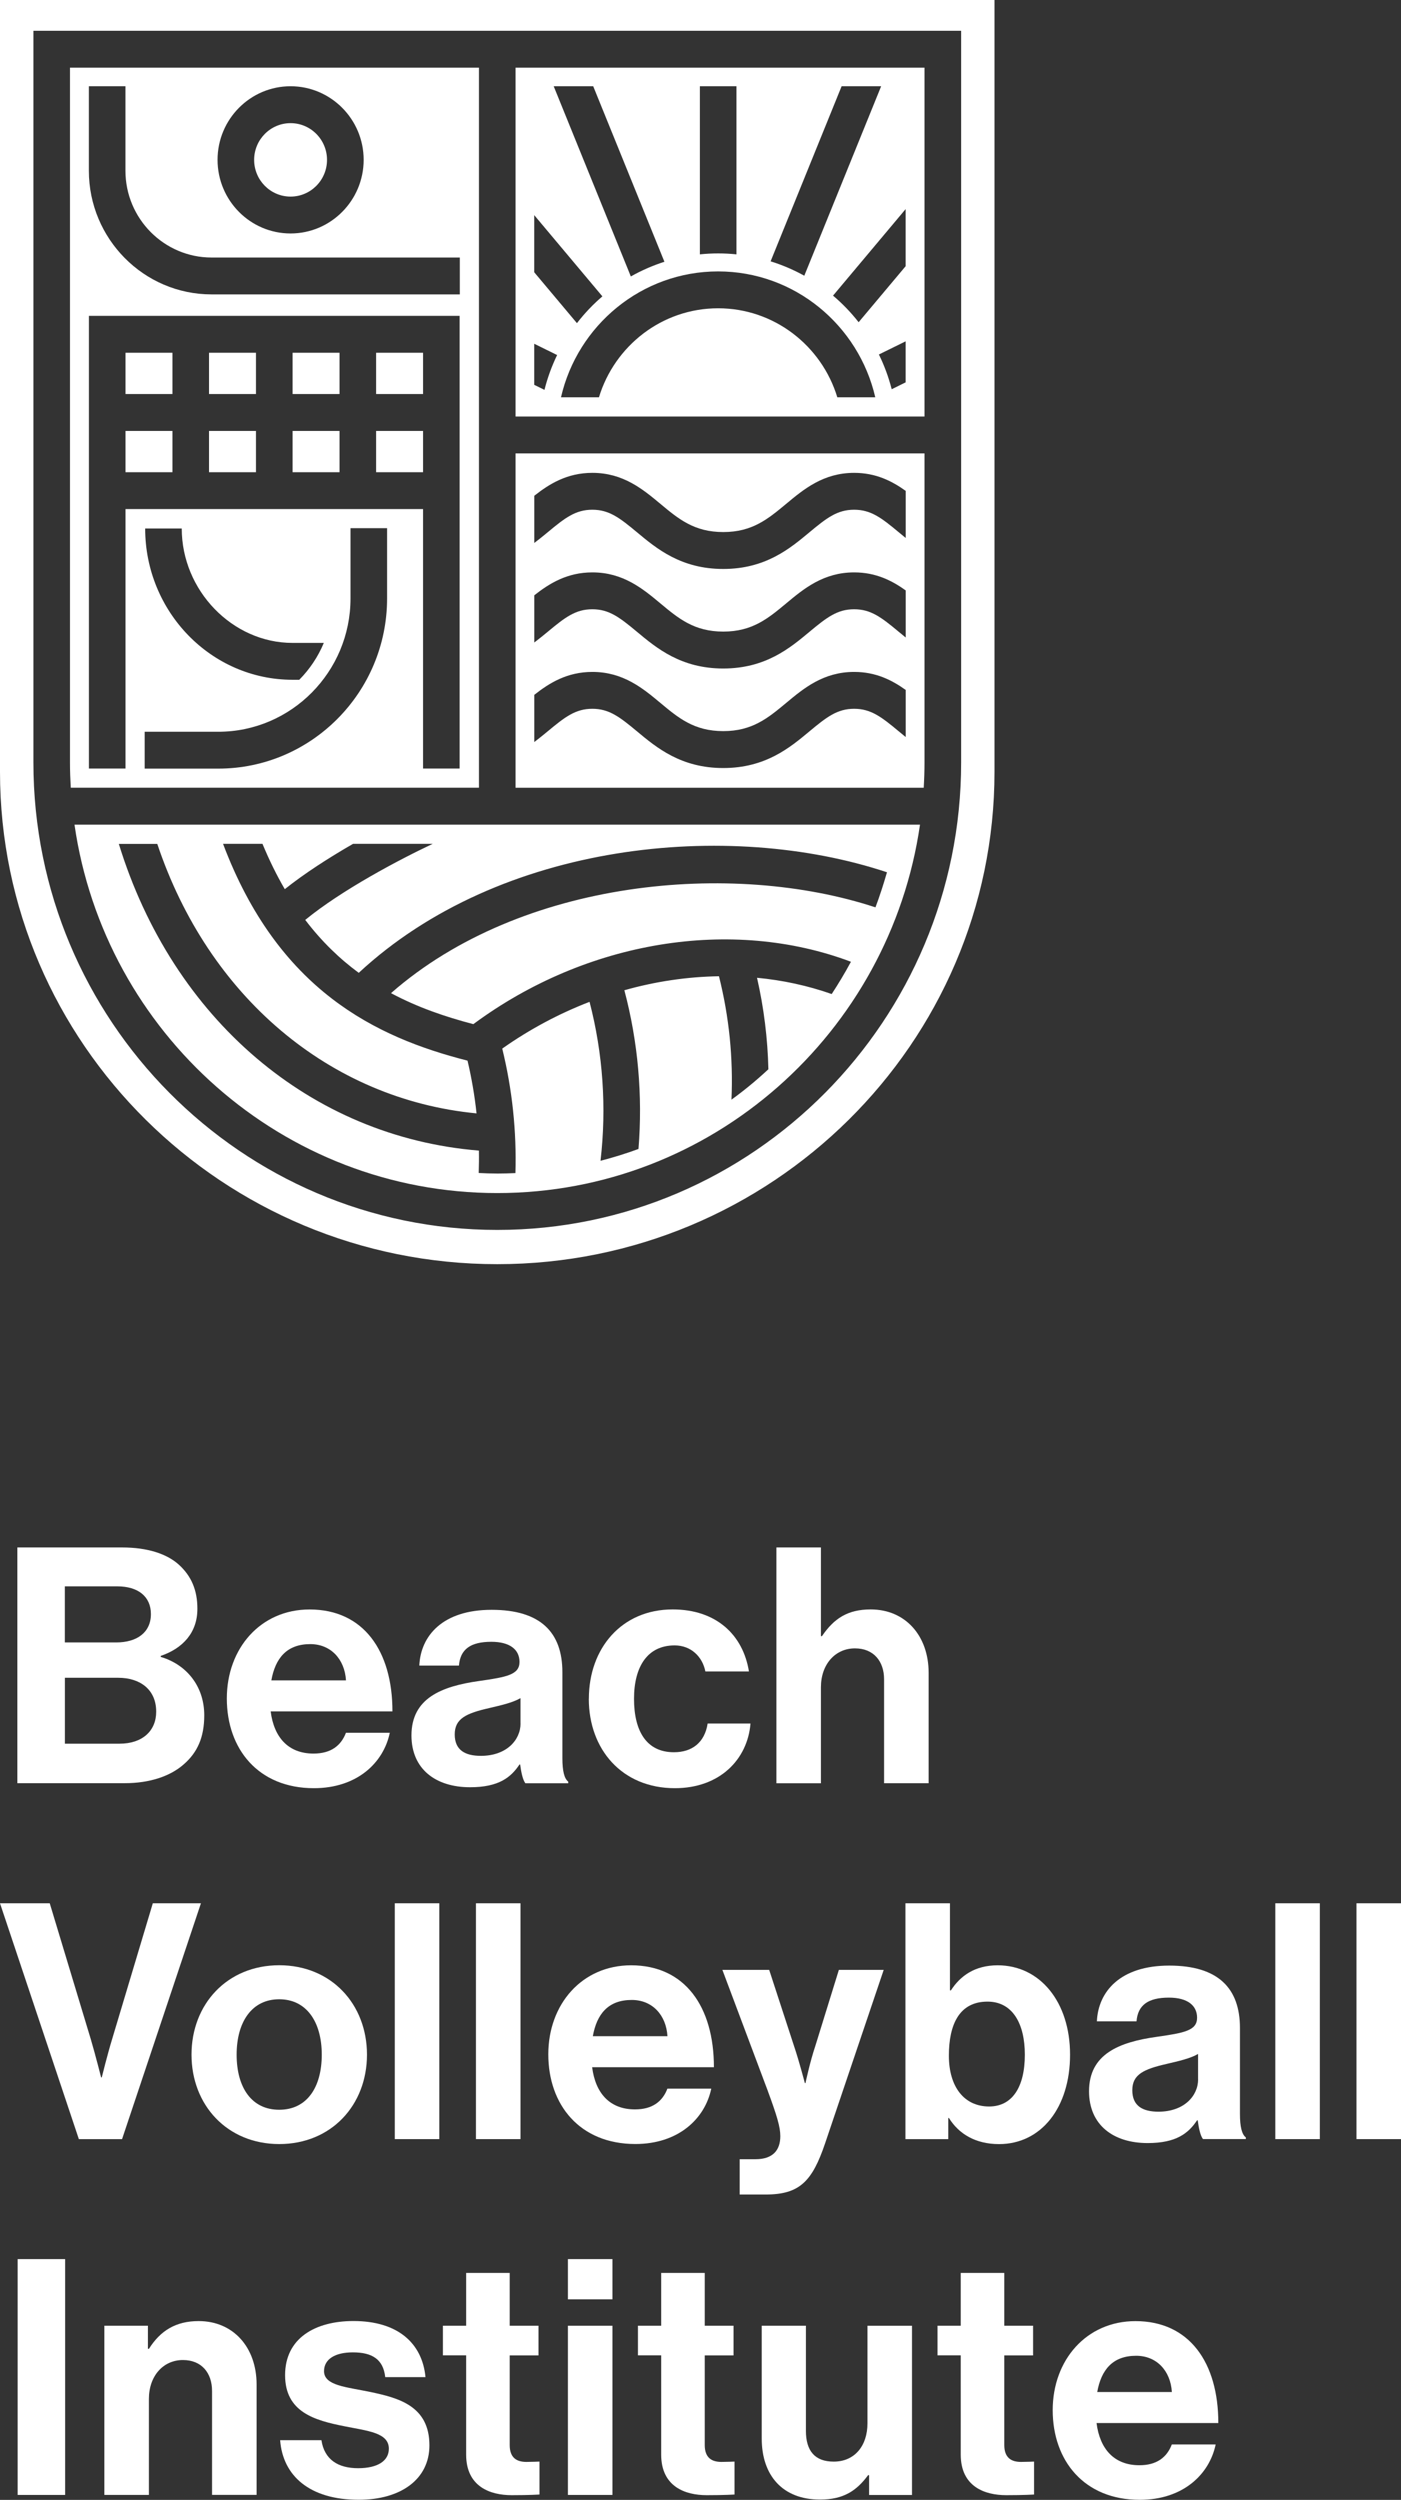 <svg width="102" height="182" viewBox="0 0 102 182" fill="none" xmlns="http://www.w3.org/2000/svg">
<rect x="0" y="0" width="102" height="182" fill="#333333" stroke="none"/>
<g clip-path="url(#clip0_174_75)">
<path d="M30.8 31.374H27.383V34.379H30.8V31.374Z" fill="white"/>
<path d="M30.8 25.682H27.383V28.687H30.8V25.682Z" fill="white"/>
<path d="M21.155 14.313C22.619 14.313 23.808 13.115 23.808 11.639C23.808 10.164 22.619 8.966 21.155 8.966C19.692 8.966 18.503 10.164 18.503 11.639C18.503 13.115 19.692 14.313 21.155 14.313Z" fill="white"/>
<path d="M24.719 25.682H21.302V28.687H24.719V25.682Z" fill="white"/>
<path d="M67.308 4.926H37.534V30.324H67.308V4.926ZM61.274 6.279H64.152L58.557 20.073C57.782 19.645 56.961 19.292 56.104 19.026L61.274 6.279ZM50.955 6.279H53.619V18.519C53.18 18.472 52.737 18.45 52.287 18.45C51.837 18.45 51.395 18.472 50.955 18.519V6.279ZM43.189 6.279L48.374 19.058C47.517 19.332 46.699 19.692 45.928 20.127L40.312 6.279H43.189ZM38.894 15.662L43.857 21.577C43.175 22.16 42.554 22.815 42.004 23.527L38.894 19.821V15.662ZM39.64 28.384L38.894 28.017V25.027L40.562 25.848C40.172 26.65 39.862 27.499 39.64 28.384ZM60.96 28.924C59.825 25.179 56.368 22.444 52.284 22.444C48.199 22.444 44.746 25.179 43.607 28.924H40.843C42.047 23.682 46.717 19.76 52.284 19.76C57.85 19.76 62.517 23.682 63.724 28.924H60.96ZM65.934 27.838L64.92 28.338C64.695 27.456 64.381 26.607 63.988 25.808L65.934 24.851V27.841V27.838ZM65.934 19.382L62.513 23.459C61.956 22.75 61.335 22.102 60.649 21.523L65.934 15.223V19.382Z" fill="white"/>
<path d="M67.308 55.513V33.011H37.534V57.352H67.251C67.287 56.744 67.308 56.129 67.308 55.513ZM65.937 53.657C65.766 53.516 65.598 53.38 65.434 53.243C64.177 52.196 63.406 51.602 62.185 51.602C60.964 51.602 60.192 52.196 58.935 53.243C57.507 54.434 55.729 55.916 52.655 55.916C49.581 55.916 47.803 54.434 46.374 53.243C45.117 52.196 44.346 51.602 43.125 51.602C41.904 51.602 41.133 52.196 39.876 53.243C39.572 53.498 39.24 53.761 38.898 54.024V50.588C40.001 49.717 41.297 48.918 43.129 48.918C45.371 48.918 46.81 50.116 48.078 51.174C49.402 52.279 50.545 53.228 52.658 53.228C54.772 53.228 55.915 52.275 57.239 51.174C58.507 50.116 59.946 48.918 62.188 48.918C63.763 48.918 64.938 49.512 65.941 50.231V53.657H65.937ZM65.937 46.41C65.766 46.27 65.598 46.133 65.434 45.997C64.177 44.95 63.406 44.356 62.185 44.356C60.964 44.356 60.192 44.95 58.935 45.997C57.507 47.188 55.729 48.67 52.655 48.67C49.581 48.67 47.803 47.188 46.374 45.997C45.117 44.95 44.346 44.356 43.125 44.356C41.904 44.356 41.133 44.95 39.876 45.997C39.572 46.252 39.24 46.515 38.898 46.777V43.341C40.001 42.471 41.297 41.672 43.129 41.672C45.371 41.672 46.81 42.87 48.078 43.928C49.402 45.032 50.545 45.982 52.658 45.982C54.772 45.982 55.915 45.029 57.239 43.928C58.507 42.87 59.946 41.672 62.188 41.672C63.763 41.672 64.938 42.266 65.941 42.985V46.41H65.937ZM65.937 39.164C65.766 39.024 65.598 38.887 65.434 38.75C64.177 37.703 63.406 37.11 62.185 37.11C60.964 37.11 60.192 37.703 58.935 38.75C57.507 39.941 55.729 41.423 52.655 41.423C49.581 41.423 47.803 39.941 46.374 38.75C45.117 37.703 44.346 37.11 43.125 37.11C41.904 37.11 41.133 37.703 39.876 38.75C39.572 39.006 39.24 39.268 38.898 39.531V36.095C40.001 35.224 41.297 34.425 43.129 34.425C45.371 34.425 46.81 35.624 48.078 36.681C49.402 37.786 50.545 38.736 52.658 38.736C54.772 38.736 55.915 37.782 57.239 36.681C58.507 35.624 59.946 34.425 62.188 34.425C63.763 34.425 64.938 35.019 65.941 35.739V39.164H65.937Z" fill="white"/>
<path d="M36.202 86.859C51.83 86.859 64.795 75.187 66.98 60.039H5.424C7.605 75.187 20.573 86.859 36.202 86.859ZM34.042 77.22C27.322 75.511 20.245 72.064 16.239 61.435H19.11C19.61 62.641 20.152 63.738 20.734 64.735C22.148 63.605 23.916 62.465 25.704 61.435H31.503C29.054 62.587 24.869 64.803 22.223 66.973C23.419 68.545 24.73 69.804 26.119 70.826C36.413 61.266 53.037 59.672 64.577 63.504C64.327 64.371 64.052 65.224 63.738 66.059C53.337 62.634 37.959 63.986 28.468 72.305C30.392 73.334 32.417 74.028 34.463 74.561C42.704 68.462 53.291 66.757 61.953 70.02C61.521 70.826 61.049 71.607 60.553 72.37C58.811 71.758 56.982 71.362 55.115 71.186C55.615 73.377 55.89 75.604 55.943 77.846C55.087 78.641 54.194 79.382 53.255 80.059C53.387 77.025 53.083 74.018 52.344 71.074C50.056 71.11 47.735 71.449 45.457 72.093C46.453 75.849 46.799 79.771 46.485 83.649C45.582 83.98 44.66 84.268 43.721 84.509C44.171 80.638 43.9 76.698 42.922 72.938C40.711 73.791 38.569 74.928 36.566 76.342C37.294 79.314 37.616 82.347 37.526 85.405C37.102 85.423 36.677 85.438 36.245 85.438C35.781 85.438 35.316 85.423 34.852 85.398C34.87 84.855 34.877 84.308 34.866 83.768C22.616 82.768 12.568 74.169 8.651 61.439H11.451C15.164 72.532 23.98 80.023 34.695 81.059C34.556 79.771 34.338 78.49 34.038 77.22H34.042Z" fill="white"/>
<path d="M24.719 31.374H21.302V34.379H24.719V31.374Z" fill="white"/>
<path d="M0 0V56.193C0 75.957 16.239 92.036 36.202 92.036C56.165 92.036 72.404 75.957 72.404 56.193V0H0ZM69.976 55.513C69.976 74.277 54.826 89.543 36.205 89.543C17.585 89.543 2.432 74.277 2.432 55.513V2.242H69.976V55.513Z" fill="white"/>
<path d="M12.554 31.374H9.137V34.379H12.554V31.374Z" fill="white"/>
<path d="M18.635 25.682H15.218V28.687H18.635V25.682Z" fill="white"/>
<path d="M34.87 57.352V4.926H5.095V55.51C5.095 56.128 5.117 56.74 5.152 57.348H34.87V57.352ZM28.182 43.568C28.182 50.401 22.666 55.959 15.885 55.959H10.533V53.275H15.885C21.198 53.275 25.519 48.922 25.519 43.568V38.452H28.182V43.568ZM10.569 38.477H13.232C13.232 42.992 16.924 46.806 21.295 46.806H23.576C23.155 47.817 22.544 48.727 21.788 49.49H21.295C15.382 49.49 10.569 44.547 10.569 38.473V38.477ZM21.155 6.279C24.087 6.279 26.476 8.682 26.476 11.636C26.476 14.59 24.09 16.997 21.155 16.997C18.221 16.997 15.839 14.593 15.839 11.636C15.839 8.678 18.224 6.279 21.155 6.279ZM6.47 6.279H9.133V12.431C9.133 15.914 11.947 18.749 15.403 18.749H33.477V21.433H15.403C10.476 21.433 6.47 17.393 6.47 12.431V6.279ZM6.47 22.995H33.463V55.952H30.8V37.063H9.137V55.952H6.473V22.998L6.47 22.995Z" fill="white"/>
<path d="M12.554 25.682H9.137V28.687H12.554V25.682Z" fill="white"/>
<path d="M18.635 31.374H15.218V34.379H18.635V31.374Z" fill="white"/>
<path d="M1.264 112.66H8.891C10.726 112.66 12.133 113.117 13.015 113.908C13.943 114.75 14.371 115.783 14.371 117.125C14.371 118.877 13.3 120.007 11.701 120.557V120.629C13.582 121.183 14.871 122.766 14.871 124.879C14.871 126.487 14.371 127.591 13.372 128.455C12.393 129.318 10.894 129.822 9.083 129.822H1.264V112.653V112.66ZM8.462 119.575C9.962 119.575 10.987 118.855 10.987 117.51C10.987 116.236 10.058 115.491 8.534 115.491H4.72V119.575H8.462ZM4.72 126.947H8.701C10.369 126.947 11.372 126.012 11.372 124.619C11.372 122.986 10.18 122.148 8.609 122.148H4.724V126.951L4.72 126.947Z" fill="white"/>
<path d="M16.514 123.659C16.514 120.007 18.967 117.175 22.541 117.175C26.472 117.175 28.572 120.201 28.572 124.594H19.706C19.945 126.49 20.991 127.667 22.826 127.667C24.09 127.667 24.83 127.091 25.187 126.152H28.379C27.925 128.336 25.997 130.186 22.852 130.186C18.799 130.186 16.514 127.329 16.514 123.655V123.659ZM19.756 122.338H25.19C25.094 120.777 24.069 119.697 22.591 119.697C20.873 119.697 20.041 120.73 19.756 122.338Z" fill="white"/>
<path d="M37.869 128.459H37.823C37.202 129.394 36.32 130.117 34.224 130.117C31.721 130.117 29.957 128.797 29.957 126.346C29.957 123.634 32.149 122.77 34.867 122.385C36.891 122.097 37.823 121.928 37.823 120.993C37.823 120.104 37.13 119.528 35.773 119.528C34.249 119.528 33.51 120.079 33.413 121.259H30.528C30.625 119.097 32.221 117.2 35.795 117.2C39.369 117.2 40.944 118.859 40.944 121.737V128.005C40.944 128.941 41.086 129.495 41.372 129.711V129.829H38.251C38.062 129.588 37.941 129.013 37.869 128.462V128.459ZM37.894 125.479V123.63C37.323 123.965 36.441 124.159 35.631 124.35C33.938 124.735 33.106 125.12 33.106 126.271C33.106 127.422 33.87 127.832 35.013 127.832C36.873 127.832 37.898 126.681 37.898 125.479H37.894Z" fill="white"/>
<path d="M42.872 123.68C42.872 120.007 45.253 117.172 48.974 117.172C52.144 117.172 54.097 119.021 54.526 121.687H51.355C51.141 120.608 50.306 119.791 49.117 119.791C47.163 119.791 46.16 121.302 46.16 123.68C46.16 126.059 47.088 127.57 49.066 127.57C50.377 127.57 51.305 126.872 51.52 125.479H54.64C54.426 128.095 52.401 130.186 49.134 130.186C45.275 130.186 42.868 127.35 42.868 123.677L42.872 123.68Z" fill="white"/>
<path d="M59.771 119.118H59.843C60.724 117.823 61.724 117.172 63.392 117.172C65.92 117.172 67.609 119.093 67.609 121.781V129.826H64.366V122.263C64.366 120.942 63.602 120.007 62.245 120.007C60.817 120.007 59.767 121.158 59.767 122.842V129.829H56.526V112.66H59.767V119.118H59.771Z" fill="white"/>
<path d="M0 138.565H3.621L6.623 148.506C6.955 149.636 7.362 151.244 7.362 151.244H7.409C7.409 151.244 7.812 149.611 8.148 148.506L11.126 138.565H14.629L8.887 155.735H5.741L0 138.565Z" fill="white"/>
<path d="M13.943 149.586C13.943 145.912 16.539 143.077 20.331 143.077C24.123 143.077 26.718 145.912 26.718 149.586C26.718 153.259 24.119 156.095 20.331 156.095C16.542 156.095 13.943 153.259 13.943 149.586ZM23.426 149.586C23.426 147.186 22.305 145.553 20.327 145.553C18.349 145.553 17.228 147.186 17.228 149.586C17.228 151.986 18.324 153.598 20.327 153.598C22.33 153.598 23.426 151.989 23.426 149.586Z" fill="white"/>
<path d="M28.743 138.565H31.985V155.735H28.743V138.565Z" fill="white"/>
<path d="M34.652 138.565H37.894V155.735H34.652V138.565Z" fill="white"/>
<path d="M39.919 149.564C39.919 145.912 42.372 143.081 45.946 143.081C49.877 143.081 51.977 146.107 51.977 150.5H43.111C43.35 152.396 44.396 153.572 46.231 153.572C47.495 153.572 48.235 152.997 48.592 152.058H51.784C51.33 154.242 49.402 156.091 46.257 156.091C42.204 156.091 39.919 153.234 39.919 149.561V149.564ZM43.161 148.244H48.595C48.499 146.682 47.474 145.603 45.996 145.603C44.278 145.603 43.447 146.635 43.161 148.244Z" fill="white"/>
<path d="M53.858 157.199H55.001C56.286 157.199 56.811 156.526 56.811 155.519C56.811 154.846 56.572 154.054 55.883 152.18L52.594 143.415H56.001L57.811 148.963C58.193 150.093 58.596 151.655 58.596 151.655H58.643C58.643 151.655 58.975 150.093 59.357 148.963L61.074 143.415H64.338L60.071 156.044C59.143 158.782 58.236 159.768 55.758 159.768H53.851V157.199H53.858Z" fill="white"/>
<path d="M69.087 154.198H69.04V155.735H65.92V138.565H69.162V144.905H69.233C69.901 143.872 70.951 143.081 72.639 143.081C75.714 143.081 77.906 145.747 77.906 149.589C77.906 153.432 75.81 156.098 72.736 156.098C71.022 156.098 69.804 155.353 69.09 154.202L69.087 154.198ZM74.614 149.589C74.614 147.308 73.707 145.725 71.897 145.725C69.847 145.725 69.083 147.38 69.083 149.661C69.083 151.942 70.204 153.36 72.014 153.36C73.682 153.36 74.614 151.968 74.614 149.589Z" fill="white"/>
<path d="M87.2 154.364H87.154C86.532 155.299 85.65 156.023 83.555 156.023C81.052 156.023 79.288 154.702 79.288 152.252C79.288 149.539 81.48 148.676 84.197 148.291C86.222 148.003 87.154 147.834 87.154 146.898C87.154 146.009 86.461 145.434 85.104 145.434C83.579 145.434 82.84 145.984 82.744 147.161H79.859C79.955 144.998 81.552 143.102 85.126 143.102C88.7 143.102 90.274 144.761 90.274 147.639V153.907C90.274 154.842 90.417 155.397 90.703 155.612V155.731H87.582C87.393 155.49 87.272 154.914 87.2 154.364ZM87.225 151.385V149.535C86.654 149.87 85.772 150.064 84.961 150.255C83.269 150.64 82.437 151.025 82.437 152.176C82.437 153.328 83.201 153.738 84.344 153.738C86.204 153.738 87.229 152.587 87.229 151.385H87.225Z" fill="white"/>
<path d="M92.849 138.565H96.091V155.735H92.849V138.565Z" fill="white"/>
<path d="M98.758 138.565H102V155.735H98.758V138.565Z" fill="white"/>
<path d="M1.285 164.471H4.742V181.64H1.285V164.471Z" fill="white"/>
<path d="M10.772 171.001H10.844C11.679 169.681 12.797 168.983 14.464 168.983C16.992 168.983 18.681 170.904 18.681 173.592V181.637H15.439V174.074C15.439 172.753 14.675 171.818 13.318 171.818C11.89 171.818 10.84 172.969 10.84 174.653V181.64H7.598V169.321H10.769V171.001H10.772Z" fill="white"/>
<path d="M20.399 177.654H23.401C23.616 179.071 24.615 179.694 26.072 179.694C27.529 179.694 28.311 179.14 28.311 178.276C28.311 177.1 26.761 176.981 25.094 176.643C22.901 176.211 20.756 175.61 20.756 172.919C20.756 170.227 22.948 168.979 25.737 168.979C28.954 168.979 30.742 170.587 30.978 173.063H28.047C27.904 171.742 27.068 171.26 25.687 171.26C24.423 171.26 23.591 171.739 23.591 172.627C23.591 173.685 25.212 173.779 26.951 174.142C29 174.574 31.264 175.149 31.264 178.031C31.264 180.507 29.168 181.993 26.115 181.993C22.562 181.993 20.588 180.262 20.395 177.646L20.399 177.654Z" fill="white"/>
<path d="M32.246 169.321H33.938V165.478H37.109V169.321H39.205V171.483H37.109V178.013C37.109 178.927 37.609 179.237 38.323 179.237C38.726 179.237 39.276 179.212 39.276 179.212V181.611C39.276 181.611 38.537 181.658 37.252 181.658C35.677 181.658 33.938 181.032 33.938 178.704V171.476H32.246V169.314V169.321Z" fill="white"/>
<path d="M41.347 164.471H44.589V167.399H41.347V164.471ZM41.347 169.321H44.589V181.64H41.347V169.321Z" fill="white"/>
<path d="M46.446 169.321H48.138V165.478H51.309V169.321H53.405V171.483H51.309V178.013C51.309 178.927 51.809 179.237 52.523 179.237C52.926 179.237 53.476 179.212 53.476 179.212V181.611C53.476 181.611 52.737 181.658 51.452 181.658C49.877 181.658 48.138 181.032 48.138 178.704V171.476H46.446V169.314V169.321Z" fill="white"/>
<path d="M63.274 181.64V180.201H63.202C62.367 181.331 61.417 181.978 59.7 181.978C56.982 181.978 55.458 180.226 55.458 177.535V169.321H58.675V176.981C58.675 178.42 59.318 179.215 60.699 179.215C62.224 179.215 63.156 178.064 63.156 176.43V169.324H66.398V181.644H63.277L63.274 181.64Z" fill="white"/>
<path d="M68.255 169.321H69.947V165.478H73.118V169.321H75.214V171.483H73.118V178.013C73.118 178.927 73.618 179.237 74.332 179.237C74.735 179.237 75.285 179.212 75.285 179.212V181.611C75.285 181.611 74.546 181.658 73.261 181.658C71.686 181.658 69.947 181.032 69.947 178.704V171.476H68.255V169.314V169.321Z" fill="white"/>
<path d="M76.642 175.47C76.642 171.818 79.095 168.986 82.669 168.986C86.6 168.986 88.7 172.012 88.7 176.405H79.834C80.073 178.301 81.119 179.478 82.955 179.478C84.219 179.478 84.958 178.902 85.315 177.963H88.507C88.053 180.147 86.125 181.996 82.98 181.996C78.927 181.996 76.642 179.14 76.642 175.466V175.47ZM79.884 174.149H85.318C85.222 172.588 84.197 171.508 82.719 171.508C81.002 171.508 80.17 172.541 79.884 174.149Z" fill="white"/>
</g>
<defs>
<clipPath id="clip0_174_75">
<rect width="102" height="182" fill="white"/>
</clipPath>
</defs>
</svg>

